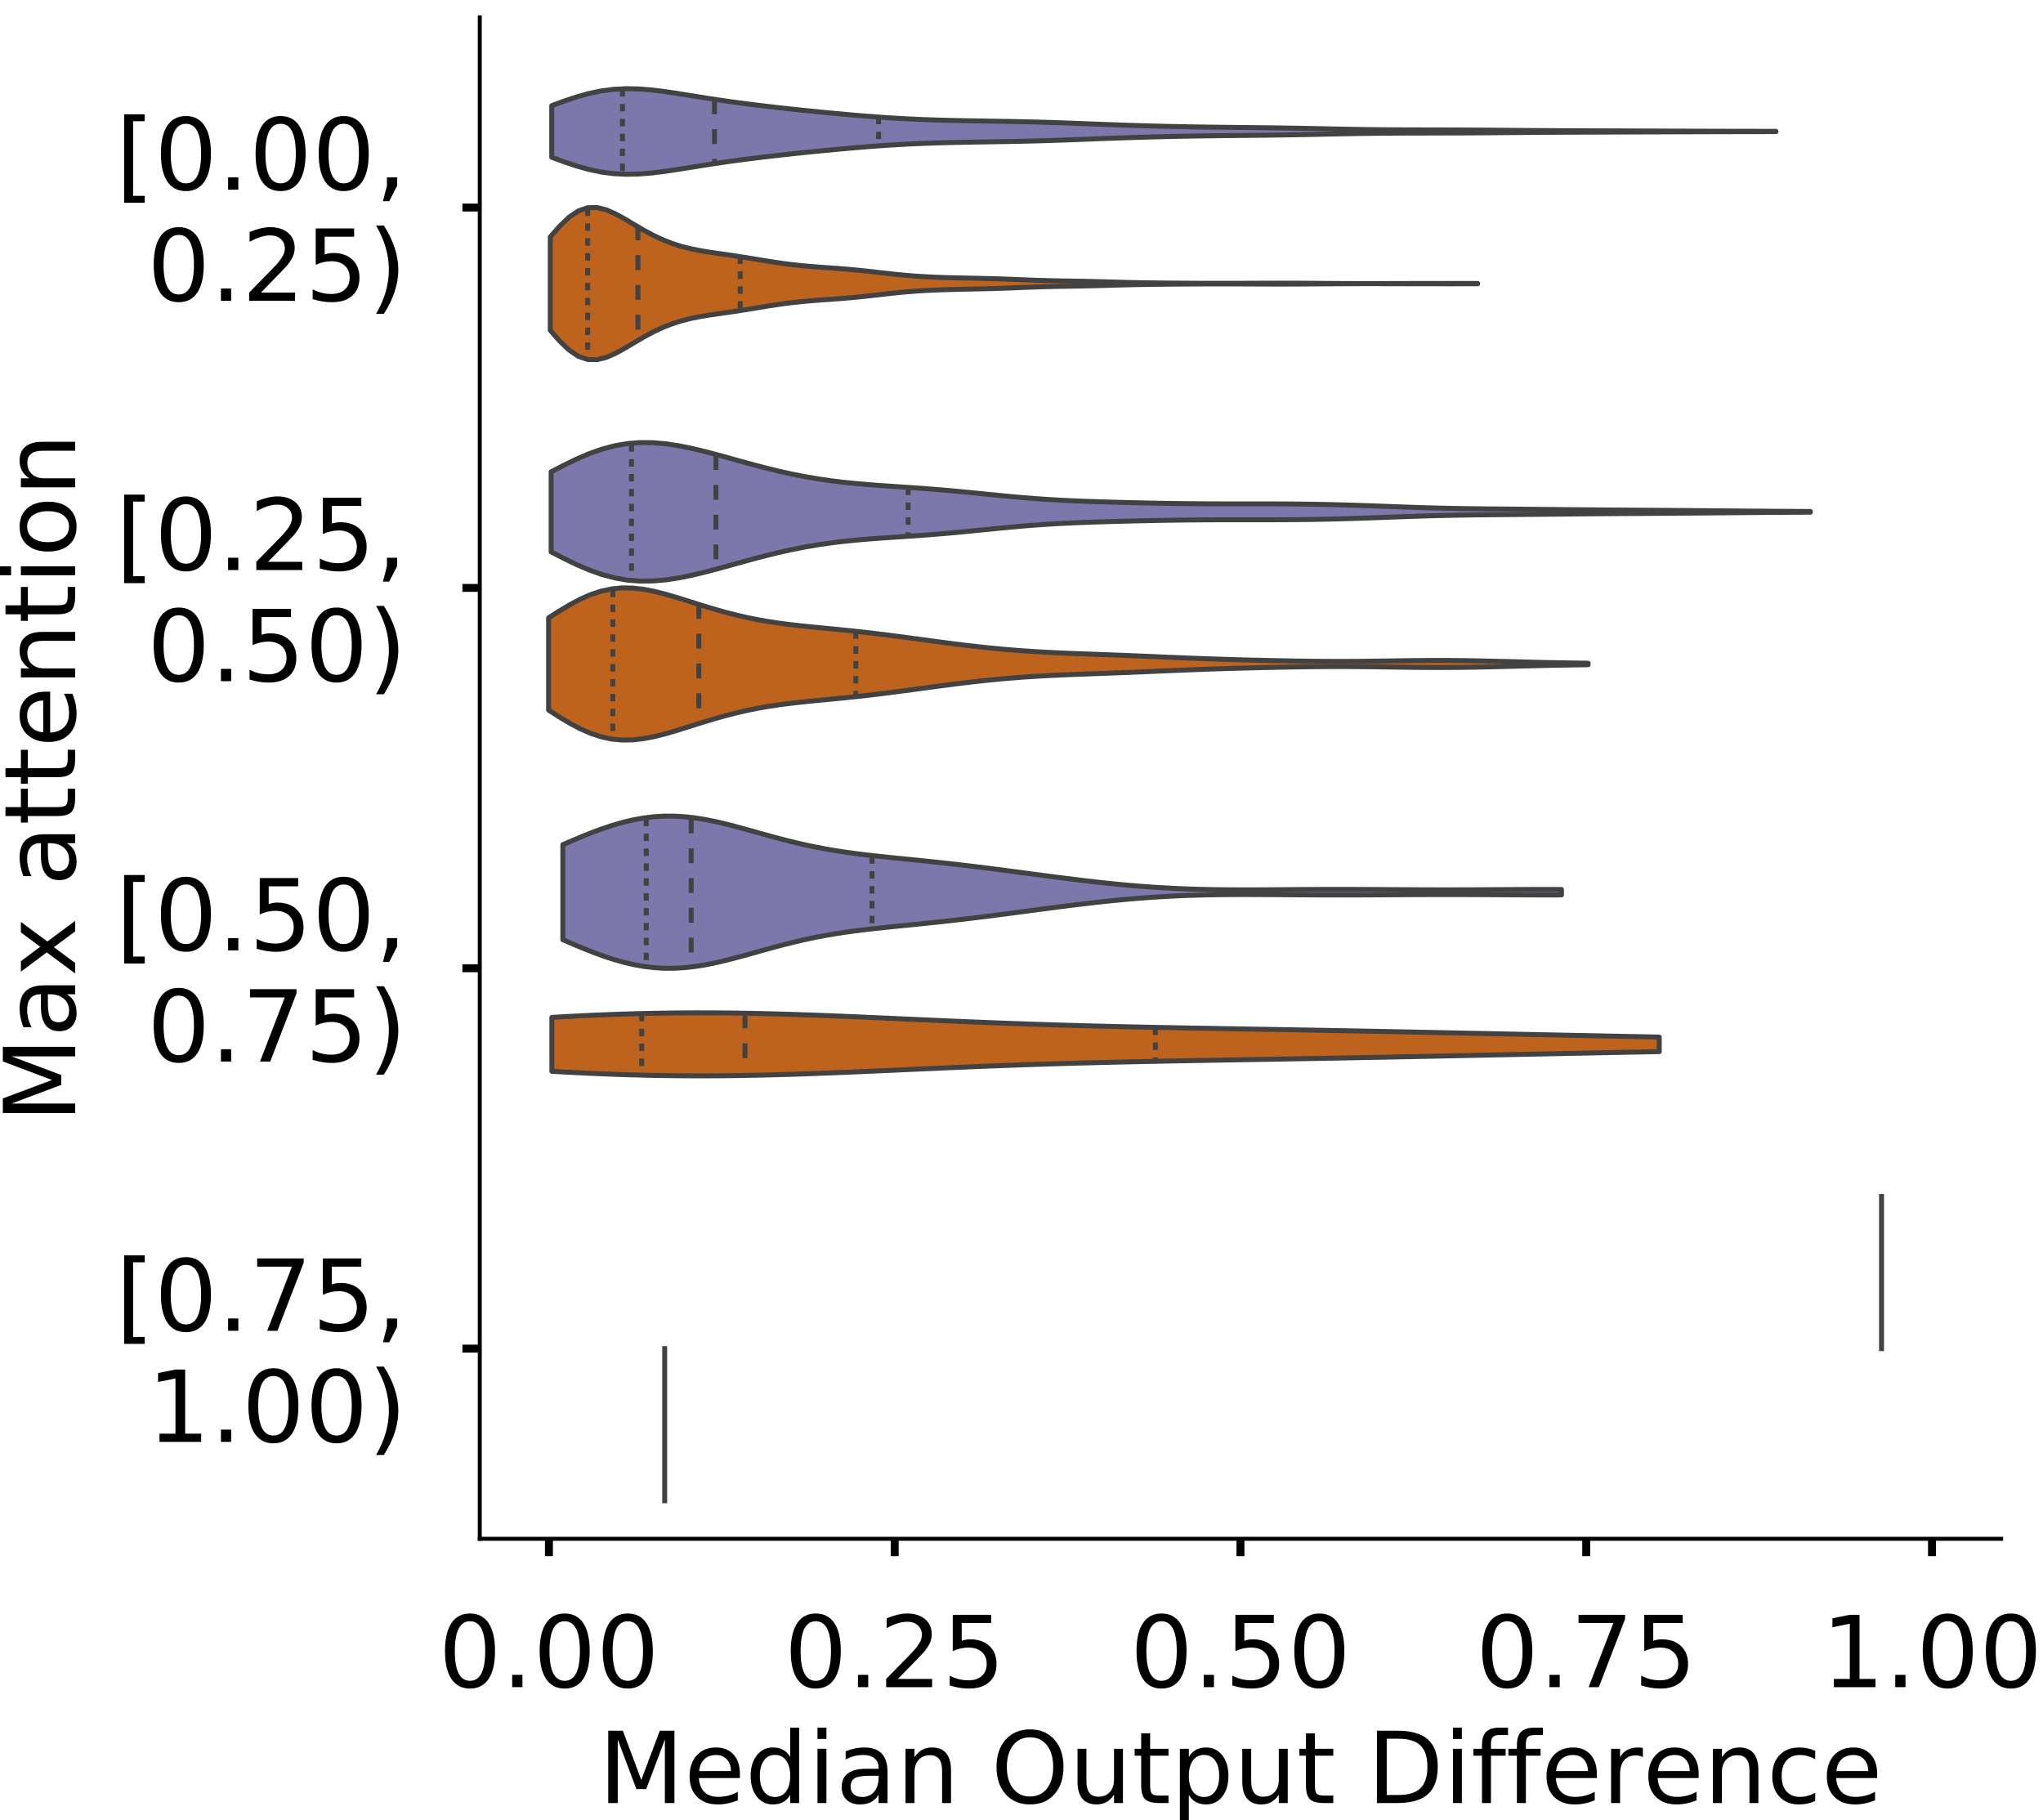 <?xml version="1.0" encoding="utf-8" standalone="no"?>
<!DOCTYPE svg PUBLIC "-//W3C//DTD SVG 1.1//EN"
  "http://www.w3.org/Graphics/SVG/1.1/DTD/svg11.dtd">
<!-- Created with matplotlib (https://matplotlib.org/) -->
<svg height="366.833pt" version="1.1" viewBox="0 0 411.77 366.833" width="411.77pt" xmlns="http://www.w3.org/2000/svg" xmlns:xlink="http://www.w3.org/1999/xlink">
 <defs>
  <style type="text/css">
*{stroke-linecap:butt;stroke-linejoin:round;}
  </style>
 </defs>
 <g id="figure_1">
  <g id="patch_1">
   <path d="M 0 366.833 
L 411.77 366.833 
L 411.77 -0 
L 0 -0 
z
" style="fill:#ffffff;"/>
  </g>
  <g id="axes_1">
   <g id="patch_2">
    <path d="M 96.7 310.133 
L 403.333 310.133 
L 403.333 3.5 
L 96.7 3.5 
z
" style="fill:#ffffff;"/>
   </g>
   <g id="PolyCollection_1">
    <defs>
     <path d="M 111.205 -335.132 
L 111.205 -345.54 
L 113.697 -346.456 
L 116.19 -347.289 
L 118.682 -347.987 
L 121.175 -348.508 
L 123.667 -348.832 
L 126.16 -348.961 
L 128.652 -348.914 
L 131.145 -348.722 
L 133.637 -348.424 
L 136.13 -348.061 
L 138.622 -347.666 
L 141.115 -347.265 
L 143.607 -346.875 
L 146.1 -346.505 
L 148.592 -346.158 
L 151.085 -345.832 
L 153.577 -345.524 
L 156.07 -345.233 
L 158.562 -344.955 
L 161.055 -344.689 
L 163.547 -344.433 
L 166.04 -344.187 
L 168.532 -343.951 
L 171.025 -343.725 
L 173.517 -343.513 
L 176.01 -343.316 
L 178.502 -343.139 
L 180.995 -342.983 
L 183.487 -342.85 
L 185.98 -342.74 
L 188.472 -342.651 
L 190.964 -342.58 
L 193.457 -342.524 
L 195.949 -342.479 
L 198.442 -342.439 
L 200.934 -342.4 
L 203.427 -342.358 
L 205.919 -342.309 
L 208.412 -342.249 
L 210.904 -342.179 
L 213.397 -342.098 
L 215.889 -342.009 
L 218.382 -341.915 
L 220.874 -341.819 
L 223.367 -341.725 
L 225.859 -341.636 
L 228.352 -341.553 
L 230.844 -341.478 
L 233.337 -341.411 
L 235.829 -341.352 
L 238.322 -341.301 
L 240.814 -341.256 
L 243.307 -341.218 
L 245.799 -341.186 
L 248.292 -341.159 
L 250.784 -341.133 
L 253.277 -341.108 
L 255.769 -341.079 
L 258.262 -341.045 
L 260.754 -341.004 
L 263.247 -340.958 
L 265.739 -340.907 
L 268.232 -340.855 
L 270.724 -340.804 
L 273.217 -340.759 
L 275.709 -340.722 
L 278.202 -340.694 
L 280.694 -340.675 
L 283.187 -340.664 
L 285.679 -340.657 
L 288.172 -340.652 
L 290.664 -340.647 
L 293.157 -340.639 
L 295.649 -340.628 
L 298.142 -340.614 
L 300.634 -340.596 
L 303.126 -340.577 
L 305.619 -340.556 
L 308.111 -340.537 
L 310.604 -340.519 
L 313.096 -340.503 
L 315.589 -340.489 
L 318.081 -340.478 
L 320.574 -340.468 
L 323.066 -340.46 
L 325.559 -340.452 
L 328.051 -340.444 
L 330.544 -340.436 
L 333.036 -340.427 
L 335.529 -340.419 
L 338.021 -340.41 
L 340.514 -340.402 
L 343.006 -340.394 
L 345.499 -340.387 
L 347.991 -340.38 
L 350.484 -340.375 
L 352.976 -340.371 
L 355.469 -340.367 
L 357.961 -340.364 
L 357.961 -340.308 
L 357.961 -340.308 
L 355.469 -340.304 
L 352.976 -340.301 
L 350.484 -340.296 
L 347.991 -340.291 
L 345.499 -340.285 
L 343.006 -340.278 
L 340.514 -340.27 
L 338.021 -340.262 
L 335.529 -340.253 
L 333.036 -340.244 
L 330.544 -340.236 
L 328.051 -340.228 
L 325.559 -340.22 
L 323.066 -340.212 
L 320.574 -340.203 
L 318.081 -340.194 
L 315.589 -340.182 
L 313.096 -340.169 
L 310.604 -340.153 
L 308.111 -340.135 
L 305.619 -340.115 
L 303.126 -340.095 
L 300.634 -340.075 
L 298.142 -340.058 
L 295.649 -340.043 
L 293.157 -340.033 
L 290.664 -340.025 
L 288.172 -340.02 
L 285.679 -340.015 
L 283.187 -340.008 
L 280.694 -339.996 
L 278.202 -339.977 
L 275.709 -339.949 
L 273.217 -339.912 
L 270.724 -339.867 
L 268.232 -339.817 
L 265.739 -339.765 
L 263.247 -339.714 
L 260.754 -339.667 
L 258.262 -339.627 
L 255.769 -339.593 
L 253.277 -339.564 
L 250.784 -339.538 
L 248.292 -339.513 
L 245.799 -339.485 
L 243.307 -339.453 
L 240.814 -339.416 
L 238.322 -339.371 
L 235.829 -339.32 
L 233.337 -339.261 
L 230.844 -339.194 
L 228.352 -339.119 
L 225.859 -339.036 
L 223.367 -338.947 
L 220.874 -338.853 
L 218.382 -338.757 
L 215.889 -338.663 
L 213.397 -338.573 
L 210.904 -338.493 
L 208.412 -338.422 
L 205.919 -338.363 
L 203.427 -338.313 
L 200.934 -338.271 
L 198.442 -338.233 
L 195.949 -338.193 
L 193.457 -338.148 
L 190.964 -338.092 
L 188.472 -338.021 
L 185.98 -337.932 
L 183.487 -337.822 
L 180.995 -337.689 
L 178.502 -337.533 
L 176.01 -337.356 
L 173.517 -337.159 
L 171.025 -336.946 
L 168.532 -336.721 
L 166.04 -336.484 
L 163.547 -336.238 
L 161.055 -335.983 
L 158.562 -335.716 
L 156.07 -335.439 
L 153.577 -335.147 
L 151.085 -334.84 
L 148.592 -334.514 
L 146.1 -334.166 
L 143.607 -333.797 
L 141.115 -333.407 
L 138.622 -333.006 
L 136.13 -332.611 
L 133.637 -332.247 
L 131.145 -331.95 
L 128.652 -331.758 
L 126.16 -331.71 
L 123.667 -331.839 
L 121.175 -332.164 
L 118.682 -332.685 
L 116.19 -333.382 
L 113.697 -334.216 
L 111.205 -335.132 
z
" id="m885cfc11d0" style="stroke:#424242;"/>
    </defs>
    <g clip-path="url(#pd061b95944)">
     <use style="fill:#7c78ab;stroke:#424242;" x="0" xlink:href="#m885cfc11d0" y="366.833"/>
    </g>
   </g>
   <g id="PolyCollection_2">
    <defs>
     <path d="M 110.908 -300.266 
L 110.908 -319.079 
L 112.796 -321.236 
L 114.684 -323.049 
L 116.572 -324.325 
L 118.46 -324.97 
L 120.348 -325.004 
L 122.236 -324.531 
L 124.125 -323.697 
L 126.013 -322.651 
L 127.901 -321.526 
L 129.789 -320.422 
L 131.677 -319.406 
L 133.565 -318.519 
L 135.453 -317.776 
L 137.341 -317.174 
L 139.229 -316.697 
L 141.118 -316.319 
L 143.006 -316.009 
L 144.894 -315.732 
L 146.782 -315.464 
L 148.67 -315.184 
L 150.558 -314.887 
L 152.446 -314.577 
L 154.334 -314.266 
L 156.222 -313.968 
L 158.11 -313.697 
L 159.999 -313.462 
L 161.887 -313.264 
L 163.775 -313.1 
L 165.663 -312.959 
L 167.551 -312.825 
L 169.439 -312.685 
L 171.327 -312.528 
L 173.215 -312.348 
L 175.103 -312.148 
L 176.992 -311.934 
L 178.88 -311.719 
L 180.768 -311.515 
L 182.656 -311.335 
L 184.544 -311.185 
L 186.432 -311.066 
L 188.32 -310.975 
L 190.208 -310.906 
L 192.096 -310.852 
L 193.985 -310.808 
L 195.873 -310.768 
L 197.761 -310.728 
L 199.649 -310.682 
L 201.537 -310.626 
L 203.425 -310.559 
L 205.313 -310.484 
L 207.201 -310.408 
L 209.089 -310.339 
L 210.978 -310.282 
L 212.866 -310.239 
L 214.754 -310.205 
L 216.642 -310.175 
L 218.53 -310.141 
L 220.418 -310.099 
L 222.306 -310.05 
L 224.194 -309.996 
L 226.082 -309.944 
L 227.97 -309.897 
L 229.859 -309.859 
L 231.747 -309.828 
L 233.635 -309.804 
L 235.523 -309.785 
L 237.411 -309.77 
L 239.299 -309.757 
L 241.187 -309.747 
L 243.075 -309.74 
L 244.963 -309.736 
L 246.852 -309.735 
L 248.74 -309.738 
L 250.628 -309.744 
L 252.516 -309.751 
L 254.404 -309.759 
L 256.292 -309.764 
L 258.18 -309.766 
L 260.068 -309.763 
L 261.956 -309.756 
L 263.845 -309.745 
L 265.733 -309.731 
L 267.621 -309.717 
L 269.509 -309.704 
L 271.397 -309.694 
L 273.285 -309.688 
L 275.173 -309.685 
L 277.061 -309.685 
L 278.949 -309.688 
L 280.838 -309.692 
L 282.726 -309.698 
L 284.614 -309.703 
L 286.502 -309.706 
L 288.39 -309.708 
L 290.278 -309.709 
L 292.166 -309.71 
L 294.054 -309.709 
L 295.942 -309.708 
L 297.83 -309.706 
L 297.83 -309.639 
L 297.83 -309.639 
L 295.942 -309.637 
L 294.054 -309.636 
L 292.166 -309.635 
L 290.278 -309.636 
L 288.39 -309.637 
L 286.502 -309.639 
L 284.614 -309.642 
L 282.726 -309.647 
L 280.838 -309.653 
L 278.949 -309.657 
L 277.061 -309.66 
L 275.173 -309.66 
L 273.285 -309.657 
L 271.397 -309.651 
L 269.509 -309.641 
L 267.621 -309.628 
L 265.733 -309.614 
L 263.845 -309.6 
L 261.956 -309.589 
L 260.068 -309.582 
L 258.18 -309.579 
L 256.292 -309.581 
L 254.404 -309.586 
L 252.516 -309.594 
L 250.628 -309.601 
L 248.74 -309.607 
L 246.852 -309.61 
L 244.963 -309.609 
L 243.075 -309.605 
L 241.187 -309.598 
L 239.299 -309.588 
L 237.411 -309.575 
L 235.523 -309.56 
L 233.635 -309.541 
L 231.747 -309.517 
L 229.859 -309.486 
L 227.97 -309.448 
L 226.082 -309.401 
L 224.194 -309.349 
L 222.306 -309.295 
L 220.418 -309.246 
L 218.53 -309.204 
L 216.642 -309.17 
L 214.754 -309.14 
L 212.866 -309.106 
L 210.978 -309.063 
L 209.089 -309.006 
L 207.201 -308.937 
L 205.313 -308.861 
L 203.425 -308.786 
L 201.537 -308.719 
L 199.649 -308.663 
L 197.761 -308.617 
L 195.873 -308.577 
L 193.985 -308.537 
L 192.096 -308.493 
L 190.208 -308.439 
L 188.32 -308.37 
L 186.432 -308.279 
L 184.544 -308.16 
L 182.656 -308.01 
L 180.768 -307.83 
L 178.88 -307.626 
L 176.992 -307.411 
L 175.103 -307.197 
L 173.215 -306.997 
L 171.327 -306.817 
L 169.439 -306.66 
L 167.551 -306.52 
L 165.663 -306.386 
L 163.775 -306.245 
L 161.887 -306.081 
L 159.999 -305.883 
L 158.11 -305.648 
L 156.222 -305.377 
L 154.334 -305.079 
L 152.446 -304.768 
L 150.558 -304.458 
L 148.67 -304.161 
L 146.782 -303.881 
L 144.894 -303.613 
L 143.006 -303.336 
L 141.118 -303.026 
L 139.229 -302.648 
L 137.341 -302.171 
L 135.453 -301.569 
L 133.565 -300.826 
L 131.677 -299.939 
L 129.789 -298.923 
L 127.901 -297.819 
L 126.013 -296.694 
L 124.125 -295.648 
L 122.236 -294.814 
L 120.348 -294.341 
L 118.46 -294.375 
L 116.572 -295.02 
L 114.684 -296.296 
L 112.796 -298.109 
L 110.908 -300.266 
z
" id="m0a786290ad" style="stroke:#424242;"/>
    </defs>
    <g clip-path="url(#pd061b95944)">
     <use style="fill:#be631d;stroke:#424242;" x="0" xlink:href="#m0a786290ad" y="366.833"/>
    </g>
   </g>
   <g id="PolyCollection_3">
    <defs>
     <path d="M 111.083 -255.605 
L 111.083 -271.75 
L 113.646 -273.069 
L 116.21 -274.309 
L 118.774 -275.407 
L 121.337 -276.314 
L 123.901 -276.996 
L 126.464 -277.436 
L 129.028 -277.637 
L 131.592 -277.614 
L 134.155 -277.395 
L 136.719 -277.011 
L 139.283 -276.499 
L 141.846 -275.891 
L 144.41 -275.22 
L 146.973 -274.515 
L 149.537 -273.802 
L 152.101 -273.102 
L 154.664 -272.435 
L 157.228 -271.813 
L 159.791 -271.249 
L 162.355 -270.747 
L 164.919 -270.312 
L 167.482 -269.941 
L 170.046 -269.629 
L 172.61 -269.369 
L 175.173 -269.149 
L 177.737 -268.959 
L 180.3 -268.785 
L 182.864 -268.614 
L 185.428 -268.437 
L 187.991 -268.244 
L 190.555 -268.032 
L 193.118 -267.801 
L 195.682 -267.553 
L 198.246 -267.296 
L 200.809 -267.04 
L 203.373 -266.793 
L 205.936 -266.564 
L 208.5 -266.359 
L 211.064 -266.182 
L 213.627 -266.032 
L 216.191 -265.907 
L 218.755 -265.803 
L 221.318 -265.714 
L 223.882 -265.637 
L 226.445 -265.568 
L 229.009 -265.506 
L 231.573 -265.449 
L 234.136 -265.399 
L 236.7 -265.357 
L 239.263 -265.325 
L 241.827 -265.302 
L 244.391 -265.288 
L 246.954 -265.282 
L 249.518 -265.282 
L 252.082 -265.283 
L 254.645 -265.282 
L 257.209 -265.276 
L 259.772 -265.263 
L 262.336 -265.239 
L 264.9 -265.203 
L 267.463 -265.154 
L 270.027 -265.092 
L 272.59 -265.018 
L 275.154 -264.933 
L 277.718 -264.842 
L 280.281 -264.748 
L 282.845 -264.654 
L 285.409 -264.567 
L 287.972 -264.488 
L 290.536 -264.421 
L 293.099 -264.367 
L 295.663 -264.323 
L 298.227 -264.29 
L 300.79 -264.263 
L 303.354 -264.24 
L 305.917 -264.218 
L 308.481 -264.195 
L 311.045 -264.171 
L 313.608 -264.145 
L 316.172 -264.12 
L 318.735 -264.095 
L 321.299 -264.072 
L 323.863 -264.052 
L 326.426 -264.033 
L 328.99 -264.017 
L 331.554 -264.001 
L 334.117 -263.984 
L 336.681 -263.966 
L 339.244 -263.947 
L 341.808 -263.925 
L 344.372 -263.903 
L 346.935 -263.88 
L 349.499 -263.857 
L 352.062 -263.835 
L 354.626 -263.815 
L 357.19 -263.796 
L 359.753 -263.78 
L 362.317 -263.765 
L 364.881 -263.752 
L 364.881 -263.603 
L 364.881 -263.603 
L 362.317 -263.59 
L 359.753 -263.575 
L 357.19 -263.559 
L 354.626 -263.54 
L 352.062 -263.52 
L 349.499 -263.498 
L 346.935 -263.475 
L 344.372 -263.452 
L 341.808 -263.43 
L 339.244 -263.408 
L 336.681 -263.389 
L 334.117 -263.371 
L 331.554 -263.354 
L 328.99 -263.338 
L 326.426 -263.322 
L 323.863 -263.303 
L 321.299 -263.283 
L 318.735 -263.26 
L 316.172 -263.235 
L 313.608 -263.21 
L 311.045 -263.184 
L 308.481 -263.16 
L 305.917 -263.137 
L 303.354 -263.115 
L 300.79 -263.092 
L 298.227 -263.065 
L 295.663 -263.032 
L 293.099 -262.988 
L 290.536 -262.934 
L 287.972 -262.867 
L 285.409 -262.788 
L 282.845 -262.701 
L 280.281 -262.607 
L 277.718 -262.513 
L 275.154 -262.422 
L 272.59 -262.337 
L 270.027 -262.263 
L 267.463 -262.201 
L 264.9 -262.152 
L 262.336 -262.116 
L 259.772 -262.092 
L 257.209 -262.079 
L 254.645 -262.073 
L 252.082 -262.072 
L 249.518 -262.073 
L 246.954 -262.073 
L 244.391 -262.067 
L 241.827 -262.053 
L 239.263 -262.03 
L 236.7 -261.998 
L 234.136 -261.956 
L 231.573 -261.906 
L 229.009 -261.849 
L 226.445 -261.787 
L 223.882 -261.718 
L 221.318 -261.641 
L 218.755 -261.552 
L 216.191 -261.448 
L 213.627 -261.323 
L 211.064 -261.173 
L 208.5 -260.996 
L 205.936 -260.791 
L 203.373 -260.562 
L 200.809 -260.315 
L 198.246 -260.059 
L 195.682 -259.802 
L 193.118 -259.554 
L 190.555 -259.323 
L 187.991 -259.111 
L 185.428 -258.918 
L 182.864 -258.741 
L 180.3 -258.57 
L 177.737 -258.396 
L 175.173 -258.206 
L 172.61 -257.986 
L 170.046 -257.726 
L 167.482 -257.414 
L 164.919 -257.043 
L 162.355 -256.608 
L 159.791 -256.106 
L 157.228 -255.542 
L 154.664 -254.92 
L 152.101 -254.253 
L 149.537 -253.553 
L 146.973 -252.84 
L 144.41 -252.135 
L 141.846 -251.464 
L 139.283 -250.856 
L 136.719 -250.344 
L 134.155 -249.96 
L 131.592 -249.741 
L 129.028 -249.718 
L 126.464 -249.919 
L 123.901 -250.359 
L 121.337 -251.041 
L 118.774 -251.948 
L 116.21 -253.046 
L 113.646 -254.286 
L 111.083 -255.605 
z
" id="mc18bbbdfb0" style="stroke:#424242;"/>
    </defs>
    <g clip-path="url(#pd061b95944)">
     <use style="fill:#7c78ab;stroke:#424242;" x="0" xlink:href="#mc18bbbdfb0" y="366.833"/>
    </g>
   </g>
   <g id="PolyCollection_4">
    <defs>
     <path d="M 110.569 -223.718 
L 110.569 -242.311 
L 112.685 -243.664 
L 114.802 -244.933 
L 116.918 -246.059 
L 119.034 -246.99 
L 121.151 -247.691 
L 123.267 -248.143 
L 125.383 -248.346 
L 127.5 -248.316 
L 129.616 -248.082 
L 131.732 -247.682 
L 133.849 -247.158 
L 135.965 -246.55 
L 138.081 -245.896 
L 140.198 -245.226 
L 142.314 -244.567 
L 144.43 -243.937 
L 146.547 -243.349 
L 148.663 -242.813 
L 150.779 -242.333 
L 152.896 -241.911 
L 155.012 -241.544 
L 157.128 -241.228 
L 159.244 -240.954 
L 161.361 -240.713 
L 163.477 -240.494 
L 165.593 -240.288 
L 167.71 -240.085 
L 169.826 -239.877 
L 171.942 -239.659 
L 174.059 -239.427 
L 176.175 -239.182 
L 178.291 -238.923 
L 180.408 -238.652 
L 182.524 -238.374 
L 184.64 -238.089 
L 186.757 -237.803 
L 188.873 -237.519 
L 190.989 -237.241 
L 193.106 -236.971 
L 195.222 -236.714 
L 197.338 -236.472 
L 199.455 -236.249 
L 201.571 -236.044 
L 203.687 -235.86 
L 205.803 -235.696 
L 207.92 -235.551 
L 210.036 -235.425 
L 212.152 -235.314 
L 214.269 -235.217 
L 216.385 -235.129 
L 218.501 -235.048 
L 220.618 -234.971 
L 222.734 -234.894 
L 224.85 -234.815 
L 226.967 -234.733 
L 229.083 -234.646 
L 231.199 -234.557 
L 233.316 -234.466 
L 235.432 -234.375 
L 237.548 -234.286 
L 239.665 -234.2 
L 241.781 -234.12 
L 243.897 -234.045 
L 246.014 -233.975 
L 248.13 -233.911 
L 250.246 -233.853 
L 252.362 -233.798 
L 254.479 -233.747 
L 256.595 -233.7 
L 258.711 -233.656 
L 260.828 -233.618 
L 262.944 -233.586 
L 265.06 -233.56 
L 267.177 -233.543 
L 269.293 -233.535 
L 271.409 -233.537 
L 273.526 -233.548 
L 275.642 -233.568 
L 277.758 -233.595 
L 279.875 -233.625 
L 281.991 -233.656 
L 284.107 -233.685 
L 286.224 -233.707 
L 288.34 -233.721 
L 290.456 -233.725 
L 292.573 -233.716 
L 294.689 -233.696 
L 296.805 -233.664 
L 298.921 -233.623 
L 301.038 -233.574 
L 303.154 -233.521 
L 305.27 -233.466 
L 307.387 -233.412 
L 309.503 -233.36 
L 311.619 -233.312 
L 313.736 -233.27 
L 315.852 -233.232 
L 317.968 -233.199 
L 320.085 -233.171 
L 320.085 -232.857 
L 320.085 -232.857 
L 317.968 -232.829 
L 315.852 -232.796 
L 313.736 -232.759 
L 311.619 -232.716 
L 309.503 -232.668 
L 307.387 -232.616 
L 305.27 -232.562 
L 303.154 -232.507 
L 301.038 -232.454 
L 298.921 -232.406 
L 296.805 -232.364 
L 294.689 -232.333 
L 292.573 -232.312 
L 290.456 -232.304 
L 288.34 -232.307 
L 286.224 -232.321 
L 284.107 -232.344 
L 281.991 -232.372 
L 279.875 -232.403 
L 277.758 -232.434 
L 275.642 -232.46 
L 273.526 -232.48 
L 271.409 -232.491 
L 269.293 -232.493 
L 267.177 -232.485 
L 265.06 -232.468 
L 262.944 -232.443 
L 260.828 -232.41 
L 258.711 -232.372 
L 256.595 -232.329 
L 254.479 -232.282 
L 252.362 -232.231 
L 250.246 -232.176 
L 248.13 -232.117 
L 246.014 -232.053 
L 243.897 -231.984 
L 241.781 -231.909 
L 239.665 -231.828 
L 237.548 -231.743 
L 235.432 -231.654 
L 233.316 -231.562 
L 231.199 -231.471 
L 229.083 -231.382 
L 226.967 -231.296 
L 224.85 -231.213 
L 222.734 -231.134 
L 220.618 -231.057 
L 218.501 -230.98 
L 216.385 -230.899 
L 214.269 -230.812 
L 212.152 -230.714 
L 210.036 -230.604 
L 207.92 -230.477 
L 205.803 -230.333 
L 203.687 -230.168 
L 201.571 -229.984 
L 199.455 -229.78 
L 197.338 -229.556 
L 195.222 -229.314 
L 193.106 -229.057 
L 190.989 -228.788 
L 188.873 -228.509 
L 186.757 -228.225 
L 184.64 -227.939 
L 182.524 -227.655 
L 180.408 -227.376 
L 178.291 -227.106 
L 176.175 -226.847 
L 174.059 -226.601 
L 171.942 -226.37 
L 169.826 -226.152 
L 167.71 -225.943 
L 165.593 -225.74 
L 163.477 -225.534 
L 161.361 -225.316 
L 159.244 -225.075 
L 157.128 -224.801 
L 155.012 -224.484 
L 152.896 -224.117 
L 150.779 -223.695 
L 148.663 -223.215 
L 146.547 -222.679 
L 144.43 -222.091 
L 142.314 -221.461 
L 140.198 -220.802 
L 138.081 -220.133 
L 135.965 -219.478 
L 133.849 -218.87 
L 131.732 -218.346 
L 129.616 -217.946 
L 127.5 -217.713 
L 125.383 -217.683 
L 123.267 -217.885 
L 121.151 -218.338 
L 119.034 -219.039 
L 116.918 -219.97 
L 114.802 -221.095 
L 112.685 -222.364 
L 110.569 -223.718 
z
" id="ma8b4201d41" style="stroke:#424242;"/>
    </defs>
    <g clip-path="url(#pd061b95944)">
     <use style="fill:#be631d;stroke:#424242;" x="0" xlink:href="#ma8b4201d41" y="366.833"/>
    </g>
   </g>
   <g id="PolyCollection_5">
    <defs>
     <path d="M 113.442 -177.437 
L 113.442 -196.601 
L 115.475 -197.475 
L 117.508 -198.323 
L 119.541 -199.129 
L 121.574 -199.875 
L 123.607 -200.546 
L 125.64 -201.127 
L 127.673 -201.606 
L 129.706 -201.972 
L 131.739 -202.22 
L 133.772 -202.345 
L 135.805 -202.351 
L 137.839 -202.24 
L 139.872 -202.022 
L 141.905 -201.706 
L 143.938 -201.308 
L 145.971 -200.843 
L 148.004 -200.326 
L 150.037 -199.776 
L 152.07 -199.208 
L 154.103 -198.638 
L 156.136 -198.079 
L 158.169 -197.543 
L 160.202 -197.037 
L 162.235 -196.568 
L 164.268 -196.14 
L 166.302 -195.752 
L 168.335 -195.404 
L 170.368 -195.093 
L 172.401 -194.813 
L 174.434 -194.56 
L 176.467 -194.328 
L 178.5 -194.11 
L 180.533 -193.902 
L 182.566 -193.698 
L 184.599 -193.494 
L 186.632 -193.287 
L 188.665 -193.074 
L 190.698 -192.854 
L 192.731 -192.626 
L 194.764 -192.389 
L 196.798 -192.143 
L 198.831 -191.891 
L 200.864 -191.632 
L 202.897 -191.368 
L 204.93 -191.101 
L 206.963 -190.832 
L 208.996 -190.563 
L 211.029 -190.295 
L 213.062 -190.031 
L 215.095 -189.772 
L 217.128 -189.52 
L 219.161 -189.277 
L 221.194 -189.045 
L 223.227 -188.826 
L 225.26 -188.621 
L 227.294 -188.432 
L 229.327 -188.26 
L 231.36 -188.105 
L 233.393 -187.969 
L 235.426 -187.852 
L 237.459 -187.752 
L 239.492 -187.671 
L 241.525 -187.607 
L 243.558 -187.559 
L 245.591 -187.525 
L 247.624 -187.504 
L 249.657 -187.494 
L 251.69 -187.493 
L 253.723 -187.499 
L 255.757 -187.51 
L 257.79 -187.524 
L 259.823 -187.538 
L 261.856 -187.553 
L 263.889 -187.565 
L 265.922 -187.575 
L 267.955 -187.581 
L 269.988 -187.582 
L 272.021 -187.58 
L 274.054 -187.574 
L 276.087 -187.566 
L 278.12 -187.554 
L 280.153 -187.542 
L 282.186 -187.529 
L 284.219 -187.518 
L 286.253 -187.508 
L 288.286 -187.501 
L 290.319 -187.497 
L 292.352 -187.497 
L 294.385 -187.5 
L 296.418 -187.506 
L 298.451 -187.516 
L 300.484 -187.527 
L 302.517 -187.539 
L 304.55 -187.551 
L 306.583 -187.562 
L 308.616 -187.57 
L 310.649 -187.574 
L 312.682 -187.575 
L 314.716 -187.57 
L 314.716 -186.468 
L 314.716 -186.468 
L 312.682 -186.464 
L 310.649 -186.464 
L 308.616 -186.469 
L 306.583 -186.477 
L 304.55 -186.487 
L 302.517 -186.499 
L 300.484 -186.511 
L 298.451 -186.523 
L 296.418 -186.532 
L 294.385 -186.538 
L 292.352 -186.542 
L 290.319 -186.541 
L 288.286 -186.538 
L 286.253 -186.53 
L 284.219 -186.521 
L 282.186 -186.509 
L 280.153 -186.496 
L 278.12 -186.484 
L 276.087 -186.473 
L 274.054 -186.464 
L 272.021 -186.458 
L 269.988 -186.456 
L 267.955 -186.458 
L 265.922 -186.464 
L 263.889 -186.473 
L 261.856 -186.486 
L 259.823 -186.5 
L 257.79 -186.515 
L 255.757 -186.528 
L 253.723 -186.539 
L 251.69 -186.545 
L 249.657 -186.544 
L 247.624 -186.534 
L 245.591 -186.513 
L 243.558 -186.48 
L 241.525 -186.431 
L 239.492 -186.367 
L 237.459 -186.286 
L 235.426 -186.187 
L 233.393 -186.069 
L 231.36 -185.933 
L 229.327 -185.778 
L 227.294 -185.606 
L 225.26 -185.417 
L 223.227 -185.212 
L 221.194 -184.993 
L 219.161 -184.761 
L 217.128 -184.519 
L 215.095 -184.267 
L 213.062 -184.008 
L 211.029 -183.743 
L 208.996 -183.476 
L 206.963 -183.206 
L 204.93 -182.937 
L 202.897 -182.67 
L 200.864 -182.406 
L 198.831 -182.147 
L 196.798 -181.895 
L 194.764 -181.65 
L 192.731 -181.413 
L 190.698 -181.184 
L 188.665 -180.964 
L 186.632 -180.751 
L 184.599 -180.544 
L 182.566 -180.34 
L 180.533 -180.136 
L 178.5 -179.928 
L 176.467 -179.71 
L 174.434 -179.478 
L 172.401 -179.225 
L 170.368 -178.945 
L 168.335 -178.634 
L 166.302 -178.286 
L 164.268 -177.899 
L 162.235 -177.47 
L 160.202 -177.001 
L 158.169 -176.496 
L 156.136 -175.959 
L 154.103 -175.4 
L 152.07 -174.83 
L 150.037 -174.263 
L 148.004 -173.712 
L 145.971 -173.196 
L 143.938 -172.73 
L 141.905 -172.332 
L 139.872 -172.017 
L 137.839 -171.798 
L 135.805 -171.688 
L 133.772 -171.693 
L 131.739 -171.819 
L 129.706 -172.066 
L 127.673 -172.432 
L 125.64 -172.911 
L 123.607 -173.492 
L 121.574 -174.163 
L 119.541 -174.91 
L 117.508 -175.716 
L 115.475 -176.564 
L 113.442 -177.437 
z
" id="m585d25a20d" style="stroke:#424242;"/>
    </defs>
    <g clip-path="url(#pd061b95944)">
     <use style="fill:#7c78ab;stroke:#424242;" x="0" xlink:href="#m585d25a20d" y="366.833"/>
    </g>
   </g>
   <g id="PolyCollection_6">
    <defs>
     <path d="M 111.232 -150.918 
L 111.232 -161.793 
L 113.487 -161.921 
L 115.741 -162.04 
L 117.996 -162.151 
L 120.25 -162.253 
L 122.505 -162.345 
L 124.759 -162.427 
L 127.014 -162.498 
L 129.268 -162.56 
L 131.523 -162.61 
L 133.777 -162.65 
L 136.032 -162.679 
L 138.286 -162.697 
L 140.541 -162.705 
L 142.795 -162.702 
L 145.05 -162.69 
L 147.304 -162.667 
L 149.559 -162.636 
L 151.813 -162.595 
L 154.068 -162.546 
L 156.322 -162.489 
L 158.577 -162.424 
L 160.831 -162.353 
L 163.086 -162.276 
L 165.341 -162.194 
L 167.595 -162.107 
L 169.85 -162.016 
L 172.104 -161.921 
L 174.359 -161.824 
L 176.613 -161.725 
L 178.868 -161.625 
L 181.122 -161.523 
L 183.377 -161.422 
L 185.631 -161.321 
L 187.886 -161.22 
L 190.14 -161.121 
L 192.395 -161.024 
L 194.649 -160.929 
L 196.904 -160.836 
L 199.158 -160.746 
L 201.413 -160.659 
L 203.667 -160.576 
L 205.922 -160.495 
L 208.176 -160.418 
L 210.431 -160.344 
L 212.685 -160.273 
L 214.94 -160.206 
L 217.194 -160.142 
L 219.449 -160.082 
L 221.703 -160.024 
L 223.958 -159.969 
L 226.212 -159.917 
L 228.467 -159.867 
L 230.721 -159.819 
L 232.976 -159.774 
L 235.23 -159.73 
L 237.485 -159.687 
L 239.739 -159.646 
L 241.994 -159.606 
L 244.248 -159.567 
L 246.503 -159.528 
L 248.757 -159.489 
L 251.012 -159.451 
L 253.266 -159.413 
L 255.521 -159.374 
L 257.776 -159.336 
L 260.03 -159.297 
L 262.285 -159.257 
L 264.539 -159.217 
L 266.794 -159.177 
L 269.048 -159.135 
L 271.303 -159.093 
L 273.557 -159.051 
L 275.812 -159.008 
L 278.066 -158.964 
L 280.321 -158.92 
L 282.575 -158.875 
L 284.83 -158.83 
L 287.084 -158.784 
L 289.339 -158.738 
L 291.593 -158.692 
L 293.848 -158.646 
L 296.102 -158.599 
L 298.357 -158.553 
L 300.611 -158.506 
L 302.866 -158.46 
L 305.12 -158.413 
L 307.375 -158.367 
L 309.629 -158.321 
L 311.884 -158.275 
L 314.138 -158.229 
L 316.393 -158.183 
L 318.647 -158.138 
L 320.902 -158.092 
L 323.156 -158.047 
L 325.411 -158.002 
L 327.665 -157.957 
L 329.92 -157.912 
L 332.174 -157.868 
L 334.429 -157.823 
L 334.429 -154.889 
L 334.429 -154.889 
L 332.174 -154.844 
L 329.92 -154.799 
L 327.665 -154.755 
L 325.411 -154.71 
L 323.156 -154.665 
L 320.902 -154.619 
L 318.647 -154.574 
L 316.393 -154.529 
L 314.138 -154.483 
L 311.884 -154.437 
L 309.629 -154.391 
L 307.375 -154.345 
L 305.12 -154.298 
L 302.866 -154.252 
L 300.611 -154.205 
L 298.357 -154.159 
L 296.102 -154.112 
L 293.848 -154.066 
L 291.593 -154.02 
L 289.339 -153.973 
L 287.084 -153.927 
L 284.83 -153.882 
L 282.575 -153.837 
L 280.321 -153.792 
L 278.066 -153.748 
L 275.812 -153.704 
L 273.557 -153.661 
L 271.303 -153.618 
L 269.048 -153.576 
L 266.794 -153.535 
L 264.539 -153.495 
L 262.285 -153.454 
L 260.03 -153.415 
L 257.776 -153.376 
L 255.521 -153.337 
L 253.266 -153.299 
L 251.012 -153.261 
L 248.757 -153.222 
L 246.503 -153.184 
L 244.248 -153.145 
L 241.994 -153.106 
L 239.739 -153.066 
L 237.485 -153.024 
L 235.23 -152.982 
L 232.976 -152.938 
L 230.721 -152.892 
L 228.467 -152.845 
L 226.212 -152.795 
L 223.958 -152.743 
L 221.703 -152.688 
L 219.449 -152.63 
L 217.194 -152.569 
L 214.94 -152.505 
L 212.685 -152.438 
L 210.431 -152.368 
L 208.176 -152.294 
L 205.922 -152.217 
L 203.667 -152.136 
L 201.413 -152.052 
L 199.158 -151.965 
L 196.904 -151.875 
L 194.649 -151.783 
L 192.395 -151.688 
L 190.14 -151.59 
L 187.886 -151.491 
L 185.631 -151.391 
L 183.377 -151.29 
L 181.122 -151.188 
L 178.868 -151.087 
L 176.613 -150.987 
L 174.359 -150.887 
L 172.104 -150.79 
L 169.85 -150.696 
L 167.595 -150.605 
L 165.341 -150.518 
L 163.086 -150.435 
L 160.831 -150.358 
L 158.577 -150.287 
L 156.322 -150.223 
L 154.068 -150.166 
L 151.813 -150.117 
L 149.559 -150.076 
L 147.304 -150.044 
L 145.05 -150.022 
L 142.795 -150.009 
L 140.541 -150.007 
L 138.286 -150.014 
L 136.032 -150.033 
L 133.777 -150.062 
L 131.523 -150.101 
L 129.268 -150.152 
L 127.014 -150.213 
L 124.759 -150.285 
L 122.505 -150.367 
L 120.25 -150.459 
L 117.996 -150.56 
L 115.741 -150.671 
L 113.487 -150.791 
L 111.232 -150.918 
z
" id="m461753dc83" style="stroke:#424242;"/>
    </defs>
    <g clip-path="url(#pd061b95944)">
     <use style="fill:#be631d;stroke:#424242;" x="0" xlink:href="#m461753dc83" y="366.833"/>
    </g>
   </g>
   <g id="patch_3">
    <path clip-path="url(#pd061b95944)" d="M 110.638 41.829 
L 110.638 41.829 
L 110.638 41.829 
L 110.638 41.829 
z
" style="fill:#7c78ab;stroke:#424242;stroke-linejoin:miter;stroke-width:0.5;"/>
   </g>
   <g id="patch_4">
    <path clip-path="url(#pd061b95944)" d="M 110.638 41.829 
L 110.638 41.829 
L 110.638 41.829 
L 110.638 41.829 
z
" style="fill:#be631d;stroke:#424242;stroke-linejoin:miter;stroke-width:0.5;"/>
   </g>
   <g id="matplotlib.axis_1">
    <g id="xtick_1">
     <g id="line2d_1">
      <defs>
       <path d="M 0 0 
L 0 3.5 
" id="mc28ee6aa46" style="stroke:#000000;stroke-width:1.6;"/>
      </defs>
      <g>
       <use style="stroke:#000000;stroke-width:1.6;" x="110.638" xlink:href="#mc28ee6aa46" y="310.133"/>
      </g>
     </g>
     <g id="text_1">
      <!-- 0.00 -->
      <defs>
       <path d="M 31.781 66.406 
Q 24.172 66.406 20.328 58.906 
Q 16.5 51.422 16.5 36.375 
Q 16.5 21.391 20.328 13.891 
Q 24.172 6.391 31.781 6.391 
Q 39.453 6.391 43.281 13.891 
Q 47.125 21.391 47.125 36.375 
Q 47.125 51.422 43.281 58.906 
Q 39.453 66.406 31.781 66.406 
z
M 31.781 74.219 
Q 44.047 74.219 50.516 64.516 
Q 56.984 54.828 56.984 36.375 
Q 56.984 17.969 50.516 8.266 
Q 44.047 -1.422 31.781 -1.422 
Q 19.531 -1.422 13.062 8.266 
Q 6.594 17.969 6.594 36.375 
Q 6.594 54.828 13.062 64.516 
Q 19.531 74.219 31.781 74.219 
z
" id="DejaVuSans-48"/>
       <path d="M 10.688 12.406 
L 21 12.406 
L 21 0 
L 10.688 0 
z
" id="DejaVuSans-46"/>
      </defs>
      <g transform="translate(88.372 340.03)scale(0.2 -0.2)">
       <use xlink:href="#DejaVuSans-48"/>
       <use x="63.623" xlink:href="#DejaVuSans-46"/>
       <use x="95.41" xlink:href="#DejaVuSans-48"/>
       <use x="159.033" xlink:href="#DejaVuSans-48"/>
      </g>
     </g>
    </g>
    <g id="xtick_2">
     <g id="line2d_2">
      <g>
       <use style="stroke:#000000;stroke-width:1.6;" x="180.327" xlink:href="#mc28ee6aa46" y="310.133"/>
      </g>
     </g>
     <g id="text_2">
      <!-- 0.25 -->
      <defs>
       <path d="M 19.188 8.297 
L 53.609 8.297 
L 53.609 0 
L 7.328 0 
L 7.328 8.297 
Q 12.938 14.109 22.625 23.891 
Q 32.328 33.688 34.812 36.531 
Q 39.547 41.844 41.422 45.531 
Q 43.312 49.219 43.312 52.781 
Q 43.312 58.594 39.234 62.25 
Q 35.156 65.922 28.609 65.922 
Q 23.969 65.922 18.812 64.312 
Q 13.672 62.703 7.812 59.422 
L 7.812 69.391 
Q 13.766 71.781 18.938 73 
Q 24.125 74.219 28.422 74.219 
Q 39.75 74.219 46.484 68.547 
Q 53.219 62.891 53.219 53.422 
Q 53.219 48.922 51.531 44.891 
Q 49.859 40.875 45.406 35.406 
Q 44.188 33.984 37.641 27.219 
Q 31.109 20.453 19.188 8.297 
z
" id="DejaVuSans-50"/>
       <path d="M 10.797 72.906 
L 49.516 72.906 
L 49.516 64.594 
L 19.828 64.594 
L 19.828 46.734 
Q 21.969 47.469 24.109 47.828 
Q 26.266 48.188 28.422 48.188 
Q 40.625 48.188 47.75 41.5 
Q 54.891 34.812 54.891 23.391 
Q 54.891 11.625 47.562 5.094 
Q 40.234 -1.422 26.906 -1.422 
Q 22.312 -1.422 17.547 -0.641 
Q 12.797 0.141 7.719 1.703 
L 7.719 11.625 
Q 12.109 9.234 16.797 8.062 
Q 21.484 6.891 26.703 6.891 
Q 35.156 6.891 40.078 11.328 
Q 45.016 15.766 45.016 23.391 
Q 45.016 31 40.078 35.438 
Q 35.156 39.891 26.703 39.891 
Q 22.75 39.891 18.812 39.016 
Q 14.891 38.141 10.797 36.281 
z
" id="DejaVuSans-53"/>
      </defs>
      <g transform="translate(158.062 340.03)scale(0.2 -0.2)">
       <use xlink:href="#DejaVuSans-48"/>
       <use x="63.623" xlink:href="#DejaVuSans-46"/>
       <use x="95.41" xlink:href="#DejaVuSans-50"/>
       <use x="159.033" xlink:href="#DejaVuSans-53"/>
      </g>
     </g>
    </g>
    <g id="xtick_3">
     <g id="line2d_3">
      <g>
       <use style="stroke:#000000;stroke-width:1.6;" x="250.017" xlink:href="#mc28ee6aa46" y="310.133"/>
      </g>
     </g>
     <g id="text_3">
      <!-- 0.50 -->
      <g transform="translate(227.751 340.03)scale(0.2 -0.2)">
       <use xlink:href="#DejaVuSans-48"/>
       <use x="63.623" xlink:href="#DejaVuSans-46"/>
       <use x="95.41" xlink:href="#DejaVuSans-53"/>
       <use x="159.033" xlink:href="#DejaVuSans-48"/>
      </g>
     </g>
    </g>
    <g id="xtick_4">
     <g id="line2d_4">
      <g>
       <use style="stroke:#000000;stroke-width:1.6;" x="319.706" xlink:href="#mc28ee6aa46" y="310.133"/>
      </g>
     </g>
     <g id="text_4">
      <!-- 0.75 -->
      <defs>
       <path d="M 8.203 72.906 
L 55.078 72.906 
L 55.078 68.703 
L 28.609 0 
L 18.312 0 
L 43.219 64.594 
L 8.203 64.594 
z
" id="DejaVuSans-55"/>
      </defs>
      <g transform="translate(297.44 340.03)scale(0.2 -0.2)">
       <use xlink:href="#DejaVuSans-48"/>
       <use x="63.623" xlink:href="#DejaVuSans-46"/>
       <use x="95.41" xlink:href="#DejaVuSans-55"/>
       <use x="159.033" xlink:href="#DejaVuSans-53"/>
      </g>
     </g>
    </g>
    <g id="xtick_5">
     <g id="line2d_5">
      <g>
       <use style="stroke:#000000;stroke-width:1.6;" x="389.395" xlink:href="#mc28ee6aa46" y="310.133"/>
      </g>
     </g>
     <g id="text_5">
      <!-- 1.00 -->
      <defs>
       <path d="M 12.406 8.297 
L 28.516 8.297 
L 28.516 63.922 
L 10.984 60.406 
L 10.984 69.391 
L 28.422 72.906 
L 38.281 72.906 
L 38.281 8.297 
L 54.391 8.297 
L 54.391 0 
L 12.406 0 
z
" id="DejaVuSans-49"/>
      </defs>
      <g transform="translate(367.13 340.03)scale(0.2 -0.2)">
       <use xlink:href="#DejaVuSans-49"/>
       <use x="63.623" xlink:href="#DejaVuSans-46"/>
       <use x="95.41" xlink:href="#DejaVuSans-48"/>
       <use x="159.033" xlink:href="#DejaVuSans-48"/>
      </g>
     </g>
    </g>
    <g id="text_6">
     <!-- Median Output Difference -->
     <defs>
      <path d="M 9.812 72.906 
L 24.516 72.906 
L 43.109 23.297 
L 61.812 72.906 
L 76.516 72.906 
L 76.516 0 
L 66.891 0 
L 66.891 64.016 
L 48.094 14.016 
L 38.188 14.016 
L 19.391 64.016 
L 19.391 0 
L 9.812 0 
z
" id="DejaVuSans-77"/>
      <path d="M 56.203 29.594 
L 56.203 25.203 
L 14.891 25.203 
Q 15.484 15.922 20.484 11.062 
Q 25.484 6.203 34.422 6.203 
Q 39.594 6.203 44.453 7.469 
Q 49.312 8.734 54.109 11.281 
L 54.109 2.781 
Q 49.266 0.734 44.188 -0.344 
Q 39.109 -1.422 33.891 -1.422 
Q 20.797 -1.422 13.156 6.188 
Q 5.516 13.812 5.516 26.812 
Q 5.516 40.234 12.766 48.109 
Q 20.016 56 32.328 56 
Q 43.359 56 49.781 48.891 
Q 56.203 41.797 56.203 29.594 
z
M 47.219 32.234 
Q 47.125 39.594 43.094 43.984 
Q 39.062 48.391 32.422 48.391 
Q 24.906 48.391 20.391 44.141 
Q 15.875 39.891 15.188 32.172 
z
" id="DejaVuSans-101"/>
      <path d="M 45.406 46.391 
L 45.406 75.984 
L 54.391 75.984 
L 54.391 0 
L 45.406 0 
L 45.406 8.203 
Q 42.578 3.328 38.25 0.953 
Q 33.938 -1.422 27.875 -1.422 
Q 17.969 -1.422 11.734 6.484 
Q 5.516 14.406 5.516 27.297 
Q 5.516 40.188 11.734 48.094 
Q 17.969 56 27.875 56 
Q 33.938 56 38.25 53.625 
Q 42.578 51.266 45.406 46.391 
z
M 14.797 27.297 
Q 14.797 17.391 18.875 11.75 
Q 22.953 6.109 30.078 6.109 
Q 37.203 6.109 41.297 11.75 
Q 45.406 17.391 45.406 27.297 
Q 45.406 37.203 41.297 42.844 
Q 37.203 48.484 30.078 48.484 
Q 22.953 48.484 18.875 42.844 
Q 14.797 37.203 14.797 27.297 
z
" id="DejaVuSans-100"/>
      <path d="M 9.422 54.688 
L 18.406 54.688 
L 18.406 0 
L 9.422 0 
z
M 9.422 75.984 
L 18.406 75.984 
L 18.406 64.594 
L 9.422 64.594 
z
" id="DejaVuSans-105"/>
      <path d="M 34.281 27.484 
Q 23.391 27.484 19.188 25 
Q 14.984 22.516 14.984 16.5 
Q 14.984 11.719 18.141 8.906 
Q 21.297 6.109 26.703 6.109 
Q 34.188 6.109 38.703 11.406 
Q 43.219 16.703 43.219 25.484 
L 43.219 27.484 
z
M 52.203 31.203 
L 52.203 0 
L 43.219 0 
L 43.219 8.297 
Q 40.141 3.328 35.547 0.953 
Q 30.953 -1.422 24.312 -1.422 
Q 15.922 -1.422 10.953 3.297 
Q 6 8.016 6 15.922 
Q 6 25.141 12.172 29.828 
Q 18.359 34.516 30.609 34.516 
L 43.219 34.516 
L 43.219 35.406 
Q 43.219 41.609 39.141 45 
Q 35.062 48.391 27.688 48.391 
Q 23 48.391 18.547 47.266 
Q 14.109 46.141 10.016 43.891 
L 10.016 52.203 
Q 14.938 54.109 19.578 55.047 
Q 24.219 56 28.609 56 
Q 40.484 56 46.344 49.844 
Q 52.203 43.703 52.203 31.203 
z
" id="DejaVuSans-97"/>
      <path d="M 54.891 33.016 
L 54.891 0 
L 45.906 0 
L 45.906 32.719 
Q 45.906 40.484 42.875 44.328 
Q 39.844 48.188 33.797 48.188 
Q 26.516 48.188 22.312 43.547 
Q 18.109 38.922 18.109 30.906 
L 18.109 0 
L 9.078 0 
L 9.078 54.688 
L 18.109 54.688 
L 18.109 46.188 
Q 21.344 51.125 25.703 53.562 
Q 30.078 56 35.797 56 
Q 45.219 56 50.047 50.172 
Q 54.891 44.344 54.891 33.016 
z
" id="DejaVuSans-110"/>
      <path id="DejaVuSans-32"/>
      <path d="M 39.406 66.219 
Q 28.656 66.219 22.328 58.203 
Q 16.016 50.203 16.016 36.375 
Q 16.016 22.609 22.328 14.594 
Q 28.656 6.594 39.406 6.594 
Q 50.141 6.594 56.422 14.594 
Q 62.703 22.609 62.703 36.375 
Q 62.703 50.203 56.422 58.203 
Q 50.141 66.219 39.406 66.219 
z
M 39.406 74.219 
Q 54.734 74.219 63.906 63.938 
Q 73.094 53.656 73.094 36.375 
Q 73.094 19.141 63.906 8.859 
Q 54.734 -1.422 39.406 -1.422 
Q 24.031 -1.422 14.812 8.828 
Q 5.609 19.094 5.609 36.375 
Q 5.609 53.656 14.812 63.938 
Q 24.031 74.219 39.406 74.219 
z
" id="DejaVuSans-79"/>
      <path d="M 8.5 21.578 
L 8.5 54.688 
L 17.484 54.688 
L 17.484 21.922 
Q 17.484 14.156 20.5 10.266 
Q 23.531 6.391 29.594 6.391 
Q 36.859 6.391 41.078 11.031 
Q 45.312 15.672 45.312 23.688 
L 45.312 54.688 
L 54.297 54.688 
L 54.297 0 
L 45.312 0 
L 45.312 8.406 
Q 42.047 3.422 37.719 1 
Q 33.406 -1.422 27.688 -1.422 
Q 18.266 -1.422 13.375 4.438 
Q 8.5 10.297 8.5 21.578 
z
M 31.109 56 
z
" id="DejaVuSans-117"/>
      <path d="M 18.312 70.219 
L 18.312 54.688 
L 36.812 54.688 
L 36.812 47.703 
L 18.312 47.703 
L 18.312 18.016 
Q 18.312 11.328 20.141 9.422 
Q 21.969 7.516 27.594 7.516 
L 36.812 7.516 
L 36.812 0 
L 27.594 0 
Q 17.188 0 13.234 3.875 
Q 9.281 7.766 9.281 18.016 
L 9.281 47.703 
L 2.688 47.703 
L 2.688 54.688 
L 9.281 54.688 
L 9.281 70.219 
z
" id="DejaVuSans-116"/>
      <path d="M 18.109 8.203 
L 18.109 -20.797 
L 9.078 -20.797 
L 9.078 54.688 
L 18.109 54.688 
L 18.109 46.391 
Q 20.953 51.266 25.266 53.625 
Q 29.594 56 35.594 56 
Q 45.562 56 51.781 48.094 
Q 58.016 40.188 58.016 27.297 
Q 58.016 14.406 51.781 6.484 
Q 45.562 -1.422 35.594 -1.422 
Q 29.594 -1.422 25.266 0.953 
Q 20.953 3.328 18.109 8.203 
z
M 48.688 27.297 
Q 48.688 37.203 44.609 42.844 
Q 40.531 48.484 33.406 48.484 
Q 26.266 48.484 22.188 42.844 
Q 18.109 37.203 18.109 27.297 
Q 18.109 17.391 22.188 11.75 
Q 26.266 6.109 33.406 6.109 
Q 40.531 6.109 44.609 11.75 
Q 48.688 17.391 48.688 27.297 
z
" id="DejaVuSans-112"/>
      <path d="M 19.672 64.797 
L 19.672 8.109 
L 31.594 8.109 
Q 46.688 8.109 53.688 14.938 
Q 60.688 21.781 60.688 36.531 
Q 60.688 51.172 53.688 57.984 
Q 46.688 64.797 31.594 64.797 
z
M 9.812 72.906 
L 30.078 72.906 
Q 51.266 72.906 61.172 64.094 
Q 71.094 55.281 71.094 36.531 
Q 71.094 17.672 61.125 8.828 
Q 51.172 0 30.078 0 
L 9.812 0 
z
" id="DejaVuSans-68"/>
      <path d="M 37.109 75.984 
L 37.109 68.5 
L 28.516 68.5 
Q 23.688 68.5 21.797 66.547 
Q 19.922 64.594 19.922 59.516 
L 19.922 54.688 
L 34.719 54.688 
L 34.719 47.703 
L 19.922 47.703 
L 19.922 0 
L 10.891 0 
L 10.891 47.703 
L 2.297 47.703 
L 2.297 54.688 
L 10.891 54.688 
L 10.891 58.5 
Q 10.891 67.625 15.141 71.797 
Q 19.391 75.984 28.609 75.984 
z
" id="DejaVuSans-102"/>
      <path d="M 41.109 46.297 
Q 39.594 47.172 37.812 47.578 
Q 36.031 48 33.891 48 
Q 26.266 48 22.188 43.047 
Q 18.109 38.094 18.109 28.812 
L 18.109 0 
L 9.078 0 
L 9.078 54.688 
L 18.109 54.688 
L 18.109 46.188 
Q 20.953 51.172 25.484 53.578 
Q 30.031 56 36.531 56 
Q 37.453 56 38.578 55.875 
Q 39.703 55.766 41.062 55.516 
z
" id="DejaVuSans-114"/>
      <path d="M 48.781 52.594 
L 48.781 44.188 
Q 44.969 46.297 41.141 47.344 
Q 37.312 48.391 33.406 48.391 
Q 24.656 48.391 19.812 42.844 
Q 14.984 37.312 14.984 27.297 
Q 14.984 17.281 19.812 11.734 
Q 24.656 6.203 33.406 6.203 
Q 37.312 6.203 41.141 7.25 
Q 44.969 8.297 48.781 10.406 
L 48.781 2.094 
Q 45.016 0.344 40.984 -0.531 
Q 36.969 -1.422 32.422 -1.422 
Q 20.062 -1.422 12.781 6.344 
Q 5.516 14.109 5.516 27.297 
Q 5.516 40.672 12.859 48.328 
Q 20.219 56 33.016 56 
Q 37.156 56 41.109 55.141 
Q 45.062 54.297 48.781 52.594 
z
" id="DejaVuSans-99"/>
     </defs>
     <g transform="translate(120.629 363.386)scale(0.2 -0.2)">
      <use xlink:href="#DejaVuSans-77"/>
      <use x="86.279" xlink:href="#DejaVuSans-101"/>
      <use x="147.803" xlink:href="#DejaVuSans-100"/>
      <use x="211.279" xlink:href="#DejaVuSans-105"/>
      <use x="239.062" xlink:href="#DejaVuSans-97"/>
      <use x="300.342" xlink:href="#DejaVuSans-110"/>
      <use x="363.721" xlink:href="#DejaVuSans-32"/>
      <use x="395.508" xlink:href="#DejaVuSans-79"/>
      <use x="474.219" xlink:href="#DejaVuSans-117"/>
      <use x="537.598" xlink:href="#DejaVuSans-116"/>
      <use x="576.807" xlink:href="#DejaVuSans-112"/>
      <use x="640.283" xlink:href="#DejaVuSans-117"/>
      <use x="703.662" xlink:href="#DejaVuSans-116"/>
      <use x="742.871" xlink:href="#DejaVuSans-32"/>
      <use x="774.658" xlink:href="#DejaVuSans-68"/>
      <use x="851.66" xlink:href="#DejaVuSans-105"/>
      <use x="879.443" xlink:href="#DejaVuSans-102"/>
      <use x="914.648" xlink:href="#DejaVuSans-102"/>
      <use x="949.854" xlink:href="#DejaVuSans-101"/>
      <use x="1011.377" xlink:href="#DejaVuSans-114"/>
      <use x="1052.459" xlink:href="#DejaVuSans-101"/>
      <use x="1113.982" xlink:href="#DejaVuSans-110"/>
      <use x="1177.361" xlink:href="#DejaVuSans-99"/>
      <use x="1232.342" xlink:href="#DejaVuSans-101"/>
     </g>
    </g>
   </g>
   <g id="matplotlib.axis_2">
    <g id="ytick_1">
     <g id="line2d_6">
      <defs>
       <path d="M 0 0 
L -3.5 0 
" id="m12504f990f" style="stroke:#000000;stroke-width:1.6;"/>
      </defs>
      <g>
       <use style="stroke:#000000;stroke-width:1.6;" x="96.7" xlink:href="#m12504f990f" y="41.829"/>
      </g>
     </g>
     <g id="text_7">
      <!-- [0.00, -->
      <defs>
       <path d="M 8.594 75.984 
L 29.297 75.984 
L 29.297 69 
L 17.578 69 
L 17.578 -6.203 
L 29.297 -6.203 
L 29.297 -13.188 
L 8.594 -13.188 
z
" id="DejaVuSans-91"/>
       <path d="M 11.719 12.406 
L 22.016 12.406 
L 22.016 4 
L 14.016 -11.625 
L 7.719 -11.625 
L 11.719 4 
z
" id="DejaVuSans-44"/>
      </defs>
      <g transform="translate(23.309 38.23)scale(0.2 -0.2)">
       <use xlink:href="#DejaVuSans-91"/>
       <use x="39.014" xlink:href="#DejaVuSans-48"/>
       <use x="102.637" xlink:href="#DejaVuSans-46"/>
       <use x="134.424" xlink:href="#DejaVuSans-48"/>
       <use x="198.047" xlink:href="#DejaVuSans-48"/>
       <use x="261.67" xlink:href="#DejaVuSans-44"/>
      </g>
      <!-- 0.25) -->
      <defs>
       <path d="M 8.016 75.875 
L 15.828 75.875 
Q 23.141 64.359 26.781 53.312 
Q 30.422 42.281 30.422 31.391 
Q 30.422 20.453 26.781 9.375 
Q 23.141 -1.703 15.828 -13.188 
L 8.016 -13.188 
Q 14.5 -2 17.703 9.062 
Q 20.906 20.125 20.906 31.391 
Q 20.906 42.672 17.703 53.656 
Q 14.5 64.656 8.016 75.875 
z
" id="DejaVuSans-41"/>
      </defs>
      <g transform="translate(29.666 60.625)scale(0.2 -0.2)">
       <use xlink:href="#DejaVuSans-48"/>
       <use x="63.623" xlink:href="#DejaVuSans-46"/>
       <use x="95.41" xlink:href="#DejaVuSans-50"/>
       <use x="159.033" xlink:href="#DejaVuSans-53"/>
       <use x="222.656" xlink:href="#DejaVuSans-41"/>
      </g>
     </g>
    </g>
    <g id="ytick_2">
     <g id="line2d_7">
      <g>
       <use style="stroke:#000000;stroke-width:1.6;" x="96.7" xlink:href="#m12504f990f" y="118.487"/>
      </g>
     </g>
     <g id="text_8">
      <!-- [0.25, -->
      <g transform="translate(23.309 114.888)scale(0.2 -0.2)">
       <use xlink:href="#DejaVuSans-91"/>
       <use x="39.014" xlink:href="#DejaVuSans-48"/>
       <use x="102.637" xlink:href="#DejaVuSans-46"/>
       <use x="134.424" xlink:href="#DejaVuSans-50"/>
       <use x="198.047" xlink:href="#DejaVuSans-53"/>
       <use x="261.67" xlink:href="#DejaVuSans-44"/>
      </g>
      <!-- 0.50) -->
      <g transform="translate(29.666 137.284)scale(0.2 -0.2)">
       <use xlink:href="#DejaVuSans-48"/>
       <use x="63.623" xlink:href="#DejaVuSans-46"/>
       <use x="95.41" xlink:href="#DejaVuSans-53"/>
       <use x="159.033" xlink:href="#DejaVuSans-48"/>
       <use x="222.656" xlink:href="#DejaVuSans-41"/>
      </g>
     </g>
    </g>
    <g id="ytick_3">
     <g id="line2d_8">
      <g>
       <use style="stroke:#000000;stroke-width:1.6;" x="96.7" xlink:href="#m12504f990f" y="195.146"/>
      </g>
     </g>
     <g id="text_9">
      <!-- [0.50, -->
      <g transform="translate(23.309 191.546)scale(0.2 -0.2)">
       <use xlink:href="#DejaVuSans-91"/>
       <use x="39.014" xlink:href="#DejaVuSans-48"/>
       <use x="102.637" xlink:href="#DejaVuSans-46"/>
       <use x="134.424" xlink:href="#DejaVuSans-53"/>
       <use x="198.047" xlink:href="#DejaVuSans-48"/>
       <use x="261.67" xlink:href="#DejaVuSans-44"/>
      </g>
      <!-- 0.75) -->
      <g transform="translate(29.666 213.942)scale(0.2 -0.2)">
       <use xlink:href="#DejaVuSans-48"/>
       <use x="63.623" xlink:href="#DejaVuSans-46"/>
       <use x="95.41" xlink:href="#DejaVuSans-55"/>
       <use x="159.033" xlink:href="#DejaVuSans-53"/>
       <use x="222.656" xlink:href="#DejaVuSans-41"/>
      </g>
     </g>
    </g>
    <g id="ytick_4">
     <g id="line2d_9">
      <g>
       <use style="stroke:#000000;stroke-width:1.6;" x="96.7" xlink:href="#m12504f990f" y="271.804"/>
      </g>
     </g>
     <g id="text_10">
      <!-- [0.75, -->
      <g transform="translate(23.309 268.205)scale(0.2 -0.2)">
       <use xlink:href="#DejaVuSans-91"/>
       <use x="39.014" xlink:href="#DejaVuSans-48"/>
       <use x="102.637" xlink:href="#DejaVuSans-46"/>
       <use x="134.424" xlink:href="#DejaVuSans-55"/>
       <use x="198.047" xlink:href="#DejaVuSans-53"/>
       <use x="261.67" xlink:href="#DejaVuSans-44"/>
      </g>
      <!-- 1.00) -->
      <g transform="translate(29.666 290.6)scale(0.2 -0.2)">
       <use xlink:href="#DejaVuSans-49"/>
       <use x="63.623" xlink:href="#DejaVuSans-46"/>
       <use x="95.41" xlink:href="#DejaVuSans-48"/>
       <use x="159.033" xlink:href="#DejaVuSans-48"/>
       <use x="222.656" xlink:href="#DejaVuSans-41"/>
      </g>
     </g>
    </g>
    <g id="text_11">
     <!-- Max attention -->
     <defs>
      <path d="M 54.891 54.688 
L 35.109 28.078 
L 55.906 0 
L 45.312 0 
L 29.391 21.484 
L 13.484 0 
L 2.875 0 
L 24.125 28.609 
L 4.688 54.688 
L 15.281 54.688 
L 29.781 35.203 
L 44.281 54.688 
z
" id="DejaVuSans-120"/>
      <path d="M 30.609 48.391 
Q 23.391 48.391 19.188 42.75 
Q 14.984 37.109 14.984 27.297 
Q 14.984 17.484 19.156 11.844 
Q 23.344 6.203 30.609 6.203 
Q 37.797 6.203 41.984 11.859 
Q 46.188 17.531 46.188 27.297 
Q 46.188 37.016 41.984 42.703 
Q 37.797 48.391 30.609 48.391 
z
M 30.609 56 
Q 42.328 56 49.016 48.375 
Q 55.719 40.766 55.719 27.297 
Q 55.719 13.875 49.016 6.219 
Q 42.328 -1.422 30.609 -1.422 
Q 18.844 -1.422 12.172 6.219 
Q 5.516 13.875 5.516 27.297 
Q 5.516 40.766 12.172 48.375 
Q 18.844 56 30.609 56 
z
" id="DejaVuSans-111"/>
     </defs>
     <g transform="translate(15.15 226.284)rotate(-90)scale(0.2 -0.2)">
      <use xlink:href="#DejaVuSans-77"/>
      <use x="86.279" xlink:href="#DejaVuSans-97"/>
      <use x="147.559" xlink:href="#DejaVuSans-120"/>
      <use x="206.738" xlink:href="#DejaVuSans-32"/>
      <use x="238.525" xlink:href="#DejaVuSans-97"/>
      <use x="299.805" xlink:href="#DejaVuSans-116"/>
      <use x="339.014" xlink:href="#DejaVuSans-116"/>
      <use x="378.223" xlink:href="#DejaVuSans-101"/>
      <use x="439.746" xlink:href="#DejaVuSans-110"/>
      <use x="503.125" xlink:href="#DejaVuSans-116"/>
      <use x="542.334" xlink:href="#DejaVuSans-105"/>
      <use x="570.117" xlink:href="#DejaVuSans-111"/>
      <use x="631.299" xlink:href="#DejaVuSans-110"/>
     </g>
    </g>
   </g>
   <g id="line2d_10">
    <path clip-path="url(#pd061b95944)" d="M 125.455 17.958 
L 125.455 35.037 
" style="fill:none;stroke:#424242;stroke-dasharray:1.5,1.5;stroke-dashoffset:0;"/>
   </g>
   <g id="line2d_11">
    <path clip-path="url(#pd061b95944)" d="M 144.003 20.024 
L 144.003 32.971 
" style="fill:none;stroke:#424242;stroke-dasharray:3,3;stroke-dashoffset:0;"/>
   </g>
   <g id="line2d_12">
    <path clip-path="url(#pd061b95944)" d="M 177.076 23.547 
L 177.076 29.448 
" style="fill:none;stroke:#424242;stroke-dasharray:1.5,1.5;stroke-dashoffset:0;"/>
   </g>
   <g id="line2d_13">
    <path clip-path="url(#pd061b95944)" d="M 118.445 42.017 
L 118.445 72.305 
" style="fill:none;stroke:#424242;stroke-dasharray:1.5,1.5;stroke-dashoffset:0;"/>
   </g>
   <g id="line2d_14">
    <path clip-path="url(#pd061b95944)" d="M 128.577 45.426 
L 128.577 68.896 
" style="fill:none;stroke:#424242;stroke-dasharray:3,3;stroke-dashoffset:0;"/>
   </g>
   <g id="line2d_15">
    <path clip-path="url(#pd061b95944)" d="M 149.196 51.705 
L 149.196 62.617 
" style="fill:none;stroke:#424242;stroke-dasharray:1.5,1.5;stroke-dashoffset:0;"/>
   </g>
   <g id="line2d_16">
    <path clip-path="url(#pd061b95944)" d="M 127.278 89.535 
L 127.278 116.777 
" style="fill:none;stroke:#424242;stroke-dasharray:1.5,1.5;stroke-dashoffset:0;"/>
   </g>
   <g id="line2d_17">
    <path clip-path="url(#pd061b95944)" d="M 144.302 91.729 
L 144.302 114.583 
" style="fill:none;stroke:#424242;stroke-dasharray:3,3;stroke-dashoffset:0;"/>
   </g>
   <g id="line2d_18">
    <path clip-path="url(#pd061b95944)" d="M 183.035 98.269 
L 183.035 108.043 
" style="fill:none;stroke:#424242;stroke-dasharray:1.5,1.5;stroke-dashoffset:0;"/>
   </g>
   <g id="line2d_19">
    <path clip-path="url(#pd061b95944)" d="M 123.513 118.842 
L 123.513 148.797 
" style="fill:none;stroke:#424242;stroke-dasharray:1.5,1.5;stroke-dashoffset:0;"/>
   </g>
   <g id="line2d_20">
    <path clip-path="url(#pd061b95944)" d="M 140.851 121.729 
L 140.851 145.909 
" style="fill:none;stroke:#424242;stroke-dasharray:3,3;stroke-dashoffset:0;"/>
   </g>
   <g id="line2d_21">
    <path clip-path="url(#pd061b95944)" d="M 172.491 127.241 
L 172.491 140.397 
" style="fill:none;stroke:#424242;stroke-dasharray:1.5,1.5;stroke-dashoffset:0;"/>
   </g>
   <g id="line2d_22">
    <path clip-path="url(#pd061b95944)" d="M 130.252 165.011 
L 130.252 194.618 
" style="fill:none;stroke:#424242;stroke-dasharray:1.5,1.5;stroke-dashoffset:0;"/>
   </g>
   <g id="line2d_23">
    <path clip-path="url(#pd061b95944)" d="M 139.305 164.962 
L 139.305 194.667 
" style="fill:none;stroke:#424242;stroke-dasharray:3,3;stroke-dashoffset:0;"/>
   </g>
   <g id="line2d_24">
    <path clip-path="url(#pd061b95944)" d="M 175.758 172.578 
L 175.758 187.05 
" style="fill:none;stroke:#424242;stroke-dasharray:1.5,1.5;stroke-dashoffset:0;"/>
   </g>
   <g id="line2d_25">
    <path clip-path="url(#pd061b95944)" d="M 129.332 204.336 
L 129.332 216.619 
" style="fill:none;stroke:#424242;stroke-dasharray:1.5,1.5;stroke-dashoffset:0;"/>
   </g>
   <g id="line2d_26">
    <path clip-path="url(#pd061b95944)" d="M 150.148 204.261 
L 150.148 216.694 
" style="fill:none;stroke:#424242;stroke-dasharray:3,3;stroke-dashoffset:0;"/>
   </g>
   <g id="line2d_27">
    <path clip-path="url(#pd061b95944)" d="M 232.861 207.094 
L 232.861 213.861 
" style="fill:none;stroke:#424242;stroke-dasharray:1.5,1.5;stroke-dashoffset:0;"/>
   </g>
   <g id="line2d_28">
    <path clip-path="url(#pd061b95944)" d="M 379.224 241.141 
L 379.224 271.804 
" style="fill:none;stroke:#424242;stroke-linecap:square;"/>
   </g>
   <g id="line2d_29">
    <path clip-path="url(#pd061b95944)" d="M 133.972 271.804 
L 133.972 302.467 
" style="fill:none;stroke:#424242;stroke-linecap:square;"/>
   </g>
   <g id="patch_5">
    <path d="M 96.7 310.133 
L 96.7 3.5 
" style="fill:none;stroke:#000000;stroke-linecap:square;stroke-linejoin:miter;stroke-width:0.8;"/>
   </g>
   <g id="patch_6">
    <path d="M 96.7 310.133 
L 403.333 310.133 
" style="fill:none;stroke:#000000;stroke-linecap:square;stroke-linejoin:miter;stroke-width:0.8;"/>
   </g>
  </g>
 </g>
 <defs>
  <clipPath id="pd061b95944">
   <rect height="306.633" width="306.633" x="96.7" y="3.5"/>
  </clipPath>
 </defs>
</svg>
